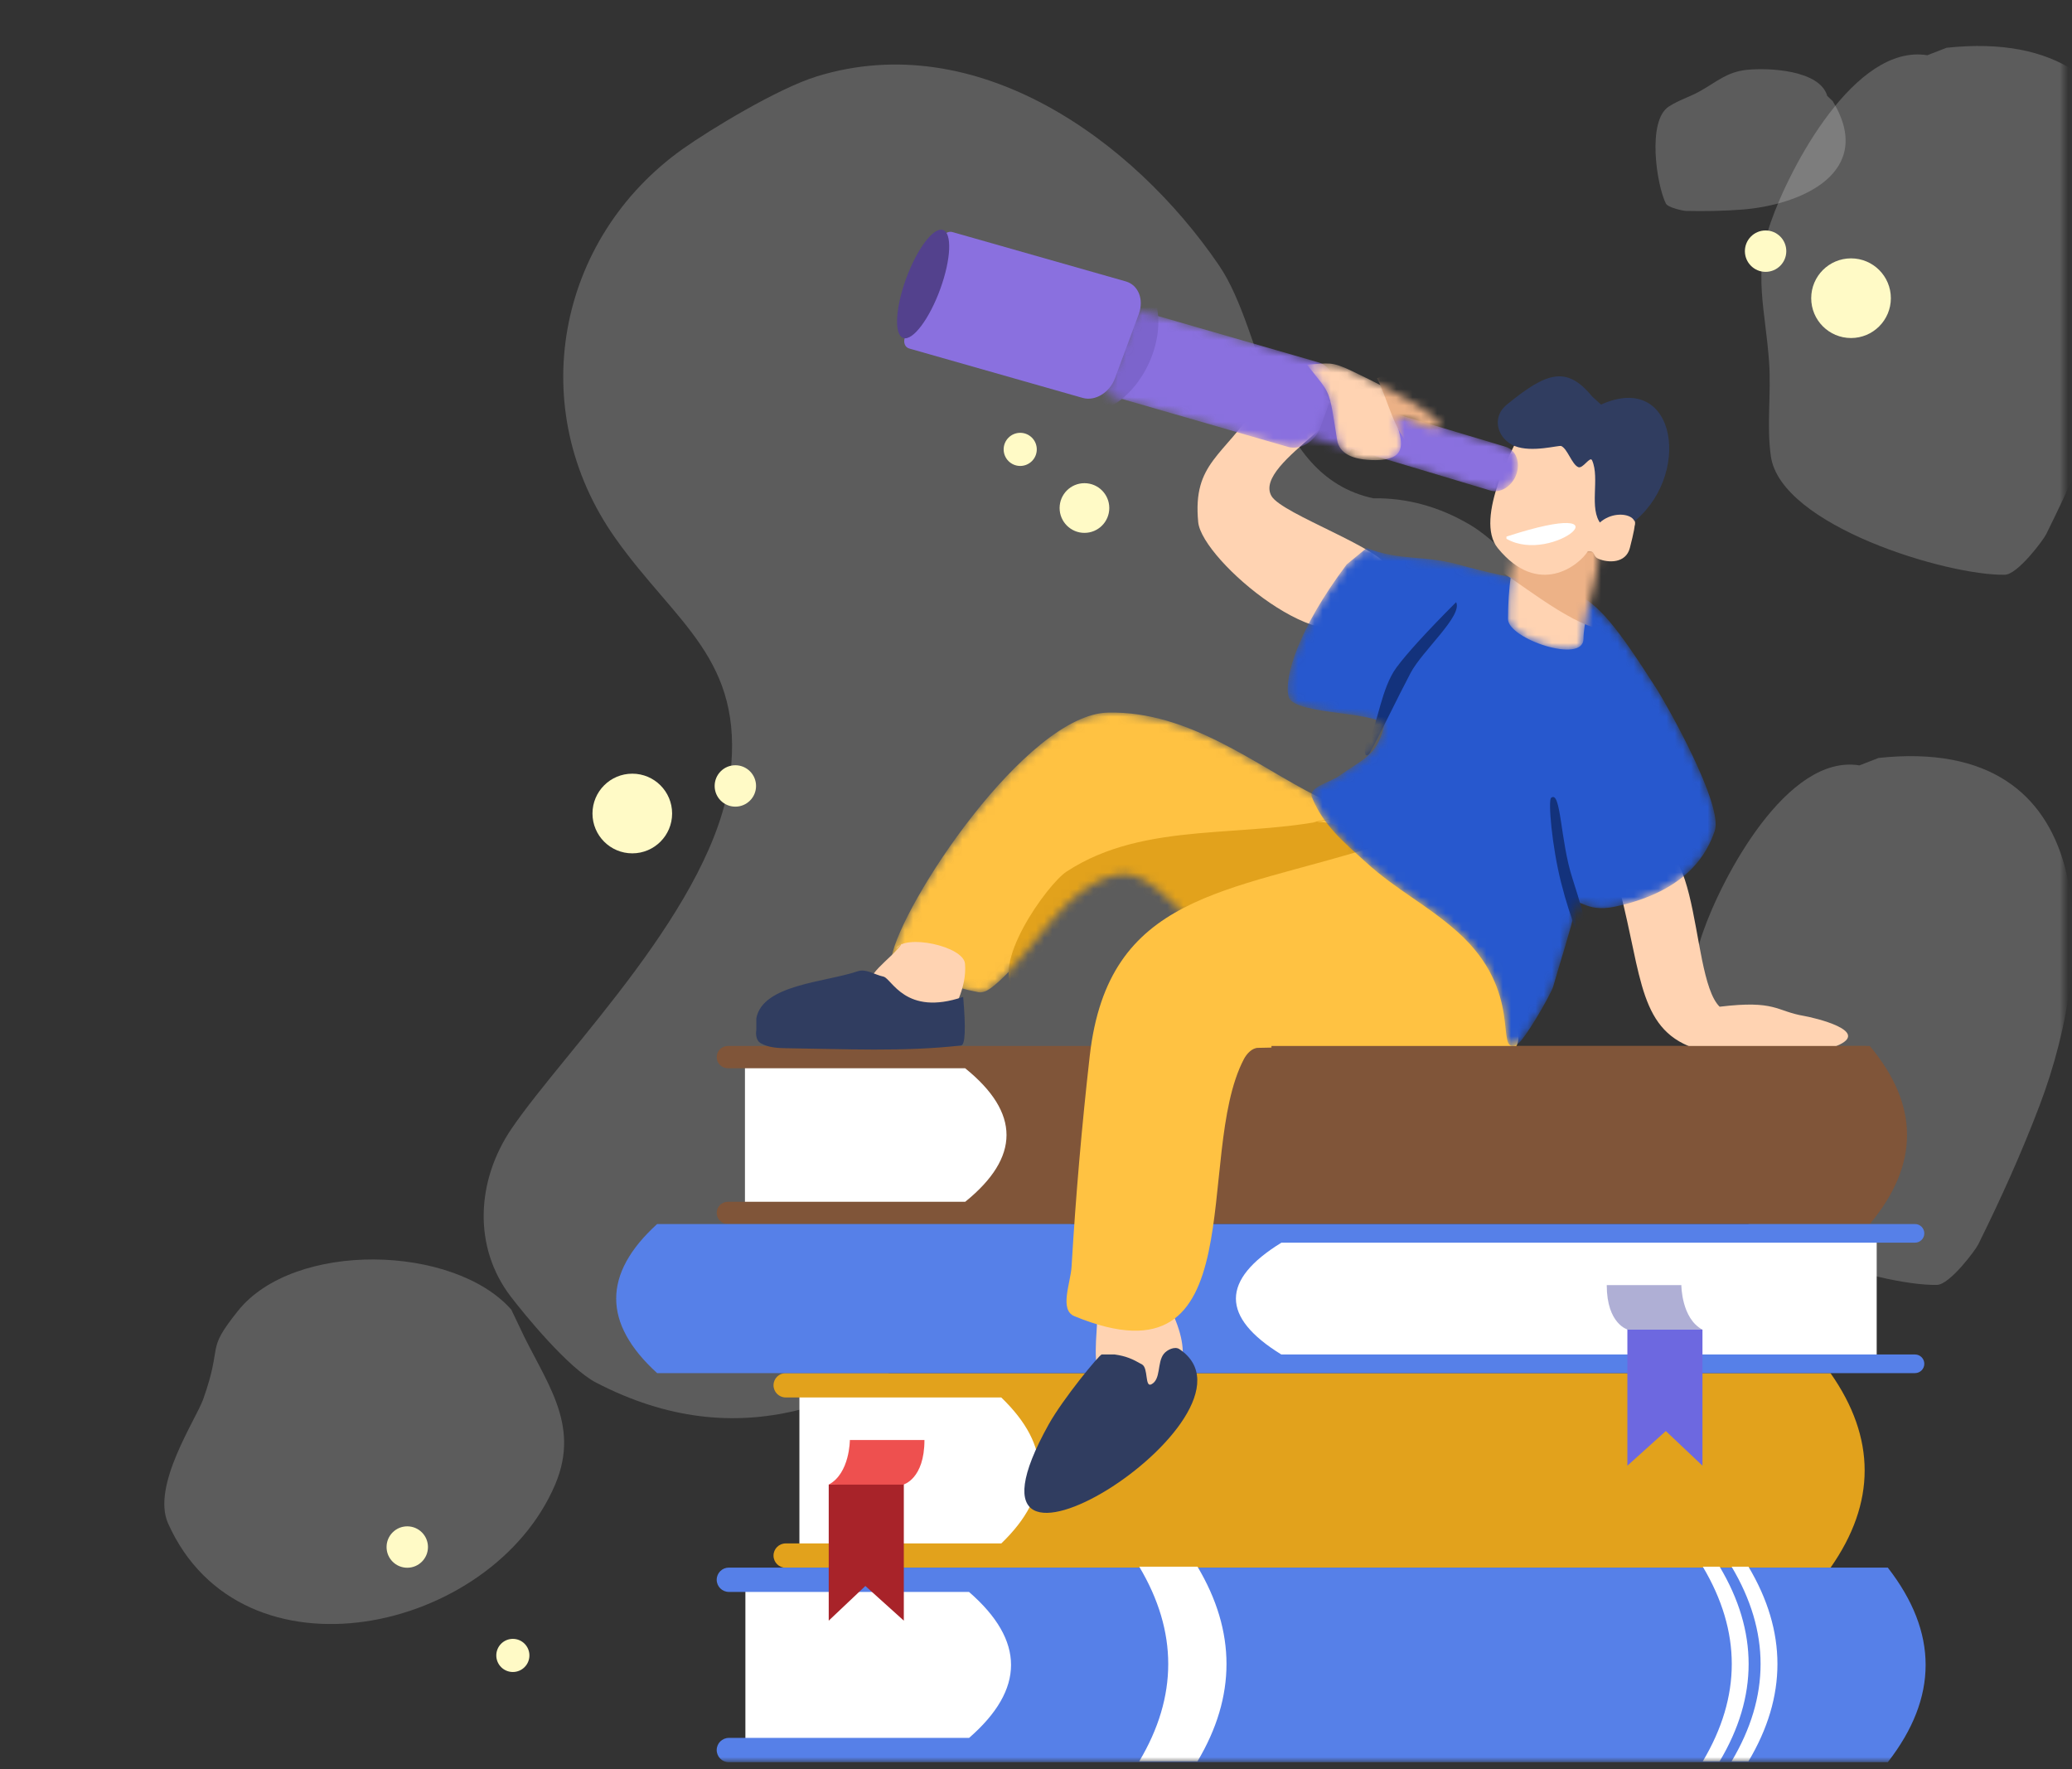 <svg width="253" height="216" viewBox="0 0 253 216" fill="none" xmlns="http://www.w3.org/2000/svg">
<rect x="0" y="0" width="253" height="216" fill="#333333" stroke="none"/>
<mask id="mask0" mask-type="alpha" maskUnits="userSpaceOnUse" x="0" y="0" width="253" height="216">
<rect x="0.48" y="0.134" width="251.579" height="215" fill="#C4C4C4"/>
</mask>
<g mask="url(#mask0)">
<path opacity="0.2" fill-rule="evenodd" clip-rule="evenodd" d="M227.041 93.439C218.212 91.995 210.256 107.096 207.907 113.883C205.737 120.155 207.288 124.54 207.727 130.977C207.987 134.77 207.407 138.617 207.937 142.382C209.134 150.898 229.583 157.012 236.518 156.861C238.069 156.827 241.194 152.645 241.55 151.926C244.307 146.364 246.869 140.692 249.069 134.887C256.119 116.288 256.607 89.629 229.387 92.529L227.041 93.439Z" fill="white"/>
<path opacity="0.2" fill-rule="evenodd" clip-rule="evenodd" d="M235.332 6.744C226.503 5.299 218.547 20.4 216.198 27.187C214.028 33.459 215.579 37.844 216.018 44.281C216.278 48.075 215.698 51.921 216.228 55.686C217.425 64.203 237.874 70.316 244.809 70.165C246.36 70.132 249.485 65.95 249.841 65.23C252.598 59.668 255.16 53.996 257.36 48.191C264.41 29.592 264.898 2.933 237.678 5.833L235.332 6.744Z" fill="white"/>
<path opacity="0.2" fill-rule="evenodd" clip-rule="evenodd" d="M223.116 11.712C222.212 8.534 215.915 8.247 213.277 8.528C210.84 8.788 209.618 9.995 207.536 11.153C206.309 11.836 204.932 12.246 203.757 13.015C201.098 14.753 202.267 22.548 203.407 24.842C203.662 25.355 205.551 25.743 205.847 25.749C208.139 25.797 210.437 25.762 212.723 25.585C220.047 25.02 229.034 20.995 223.789 12.353L223.116 11.712Z" fill="white"/>
<path opacity="0.2" fill-rule="evenodd" clip-rule="evenodd" d="M62.429 159.876C55.383 151.917 35.904 151.464 29.057 160.031C24.983 165.128 27.305 163.824 24.802 170.842C23.938 173.267 18.469 181.374 20.519 185.969C29.492 206.072 60.077 199.396 67.792 181.223C70.988 173.696 66.432 168.525 63.419 161.945L62.429 159.876Z" fill="white"/>
<path opacity="0.2" fill-rule="evenodd" clip-rule="evenodd" d="M167.68 60.832C154.745 58.038 154.547 40.752 148.841 32.389C138.386 17.064 119.282 3.304 99.741 9.324C94.923 10.808 86.588 15.901 83.412 18.152C68.013 29.066 63.938 49.899 75.161 65.736C82.537 76.144 90.868 80.438 89.166 94.644C87.284 110.356 69.016 128.146 62.462 137.789C58.172 144.1 57.713 152.219 62.377 158.302C64.029 160.457 69.382 167.023 72.781 168.788C107.793 186.973 132.356 143.275 154.71 126.179C166.367 117.265 181.803 116.45 193.435 107.018C195.803 105.099 196.765 98.517 196.95 96.762C198.476 82.298 185.172 67.417 179.516 64.078C175.745 61.852 171.8 60.77 167.68 60.832Z" fill="white"/>
<path d="M125.59 129.421H90.961V147.62H125.59V129.421Z" fill="white"/>
<path fill-rule="evenodd" clip-rule="evenodd" d="M88.87 127.693H228.307C231.34 131.316 232.856 134.939 232.856 138.562C232.856 142.185 231.34 145.808 228.307 149.431H88.87C88.12 149.431 87.512 148.823 87.512 148.072C87.512 147.322 88.12 146.714 88.87 146.714H117.857C121.219 143.995 122.9 141.278 122.9 138.562C122.9 135.846 121.214 133.129 117.844 130.41H88.87C88.12 130.41 87.512 129.802 87.512 129.052C87.512 128.301 88.12 127.693 88.87 127.693Z" fill="#805539"/>
<path d="M129.355 169.52H97.611V189.412H129.355V169.52Z" fill="white"/>
<path fill-rule="evenodd" clip-rule="evenodd" d="M95.934 167.631H223.511C226.292 171.591 227.682 175.551 227.682 179.512C227.682 183.472 226.292 187.432 223.511 191.392H95.934C95.114 191.392 94.449 190.727 94.449 189.907C94.449 189.087 95.114 188.422 95.934 188.422H122.266C125.347 185.45 126.888 182.48 126.888 179.512C126.888 176.543 125.343 173.573 122.254 170.601H95.934C95.114 170.601 94.449 169.937 94.449 169.116C94.449 168.296 95.114 167.631 95.934 167.631Z" fill="#E2A21C"/>
<path d="M126.186 193.262H91.016V213.154H126.186V193.262Z" fill="white"/>
<path fill-rule="evenodd" clip-rule="evenodd" d="M88.997 191.373H230.507C233.587 195.333 235.127 199.293 235.127 203.253C235.127 207.213 233.587 211.173 230.507 215.133H88.997C88.177 215.133 87.512 214.468 87.512 213.648C87.512 212.828 88.177 212.163 88.997 212.163H118.331C121.745 209.192 123.452 206.222 123.452 203.253C123.452 200.284 121.741 197.314 118.318 194.343H88.997C88.177 194.343 87.512 193.678 87.512 192.858C87.512 192.037 88.177 191.373 88.997 191.373Z" fill="#5680E8"/>
<path d="M110.36 180.58V197.85L105.665 193.618L101.191 197.85V181.245L110.36 180.58Z" fill="#A82329"/>
<path d="M112.879 175.8H103.771C103.771 175.8 103.771 179.871 101.191 181.241H110.3C110.3 181.241 112.879 180.576 112.879 175.8Z" fill="#EE504F"/>
<path fill-rule="evenodd" clip-rule="evenodd" d="M139.107 191.262H146.221C148.58 195.222 149.76 199.182 149.76 203.142C149.76 207.102 148.58 211.062 146.221 215.022H139.107C141.467 211.062 142.646 207.102 142.646 203.142C142.646 199.182 141.467 195.222 139.107 191.262Z" fill="white"/>
<path fill-rule="evenodd" clip-rule="evenodd" d="M207.918 191.262H209.976C212.336 195.222 213.515 199.182 213.515 203.142C213.515 207.102 212.336 211.062 209.976 215.022H207.918C210.277 211.062 211.457 207.102 211.457 203.142C211.457 199.182 210.277 195.222 207.918 191.262Z" fill="white"/>
<path fill-rule="evenodd" clip-rule="evenodd" d="M211.436 191.262H213.494C215.853 195.222 217.033 199.182 217.033 203.142C217.033 207.102 215.853 211.062 213.494 215.022H211.436C213.795 211.062 214.974 207.102 214.974 203.142C214.974 199.182 213.795 195.222 211.436 191.262Z" fill="white"/>
<path d="M148.761 150.878H229.152V166.115H148.761V150.878Z" fill="white"/>
<path fill-rule="evenodd" clip-rule="evenodd" d="M233.829 149.431H80.239C76.906 152.464 75.239 155.498 75.239 158.531C75.239 161.564 76.906 164.597 80.239 167.631H233.829C234.458 167.631 234.967 167.121 234.967 166.493C234.967 165.865 234.458 165.356 233.829 165.356H156.453C152.758 163.08 150.911 160.805 150.911 158.531C150.911 156.257 152.763 153.982 156.467 151.706H233.829C234.458 151.706 234.967 151.197 234.967 150.569C234.967 149.94 234.458 149.431 233.829 149.431Z" fill="#5680E8"/>
<path d="M198.71 161.664V178.934L203.405 174.702L207.879 178.934V162.329L198.71 161.664Z" fill="#6D68E0"/>
<path d="M196.191 156.884H205.3C205.3 156.884 205.299 160.955 207.879 162.325H198.77C198.77 162.325 196.191 161.66 196.191 156.884Z" fill="#AFAFD5"/>
<mask id="mask1" mask-type="alpha" maskUnits="userSpaceOnUse" x="108" y="86" width="60" height="36">
<path d="M135.283 86.994C125.306 87.219 110.044 110.354 108.84 116.922C108.749 117.422 109.446 117.813 109.918 118.001C113.03 119.233 116.171 120.506 119.46 121.128C120.202 121.269 120.951 120.687 121.527 120.198C126.603 115.893 129.836 108.219 136.341 106.811C141.188 105.762 144.343 113.506 149.253 114.199C165.156 116.442 171.447 112.057 164.667 101.513C163.641 99.917 162.59 98.1 160.892 97.253C153.452 93.544 145.261 86.768 135.283 86.994Z" fill="white"/>
</mask>
<g mask="url(#mask1)">
<path d="M135.283 86.994C125.306 87.219 110.044 110.354 108.84 116.922C108.749 117.422 109.446 117.813 109.918 118.001C113.03 119.233 116.171 120.506 119.46 121.128C120.202 121.269 120.951 120.687 121.527 120.198C126.603 115.893 129.836 108.219 136.341 106.811C141.188 105.762 144.343 113.506 149.253 114.199C165.156 116.442 171.447 112.057 164.667 101.513C163.641 99.917 162.59 98.1 160.892 97.253C153.452 93.544 145.261 86.768 135.283 86.994Z" fill="#FFC242"/>
<path fill-rule="evenodd" clip-rule="evenodd" d="M163.594 99.76C152.289 102.524 139.954 100.037 130.223 106.411C127.892 107.938 120.629 118.049 124.066 121.15C127.075 123.865 140.538 119.763 142.683 119.054C150.031 116.626 159.589 109.758 165.121 105.6C169.336 102.432 162.918 100.032 160.298 100.369" fill="#E2A21C"/>
</g>
<path fill-rule="evenodd" clip-rule="evenodd" d="M134.021 159.413C134.052 162.26 133.441 165.187 134.115 167.953C134.726 170.464 149.672 172.351 142.458 158.88C141.565 157.212 138.744 157.841 136.855 157.964C135.949 158.022 135.308 158.916 134.534 159.393L134.021 159.413Z" fill="#FFD3B2"/>
<path fill-rule="evenodd" clip-rule="evenodd" d="M110.134 115.178C108.975 117.011 104.963 119.324 106.658 120.675L106.583 122.104C108.354 123.516 111.263 127.235 112.544 125.367L114.986 125.65C116.586 123.317 118.063 120.474 117.832 117.655C117.654 115.492 110.468 113.983 109.414 115.822" fill="#FFD3B2"/>
<path fill-rule="evenodd" clip-rule="evenodd" d="M168.019 103.298C149.811 109.042 135.311 109.085 133.062 128.907C132.093 137.454 131.351 146.029 130.845 154.616C130.726 156.638 129.316 159.913 131.19 160.682C153.467 169.832 145.688 141.154 151.876 129.311C152.218 128.658 152.861 127.943 153.598 127.923C162.096 127.692 170.592 128.544 179.093 128.57C181.019 128.576 183.295 129.161 184.845 128.017C185.881 127.253 185.198 125.443 185.069 124.162C184.905 122.525 184.579 120.88 183.976 119.349C183.03 116.95 181.875 114.614 180.456 112.46C179.121 110.434 177.611 108.47 175.767 106.892C174.305 105.641 172.392 105.041 170.704 104.115L168.019 103.298Z" fill="#FFC242"/>
<path fill-rule="evenodd" clip-rule="evenodd" d="M134.526 165.356C134.245 165.356 129.794 170.767 128.055 173.883C113.795 199.43 156.053 172.734 144.007 164.702C143.456 164.334 142.519 164.764 142.105 165.282C141.269 166.33 141.782 168.414 140.577 169.003C139.776 169.394 140.227 167.02 139.454 166.576C138.256 165.887 137.476 165.549 136.108 165.356C135.241 165.356 134.714 165.356 134.526 165.356Z" fill="#303D60"/>
<path fill-rule="evenodd" clip-rule="evenodd" d="M107.859 119.222C106.819 119.005 105.745 118.23 104.74 118.571C100.759 119.923 93.108 120.184 92.352 124.319V125.703C92.251 126.256 92.351 127.028 92.831 127.321C93.771 127.893 94.967 127.954 96.067 127.968C103.162 128.058 110.301 128.429 117.352 127.631C117.856 127.574 117.941 125.596 117.607 121.699C110.508 124.126 108.899 119.439 107.859 119.222Z" fill="#303D60"/>
<path fill-rule="evenodd" clip-rule="evenodd" d="M197.213 106.584C200.437 117.741 199.707 124.985 206.161 127.693C210.09 129.342 217.239 130.574 224.249 127.693C228.659 125.881 221.427 124.219 220.251 124.02C216.853 123.444 216.853 122.068 209.975 122.901C205.98 118.988 208.1 96.118 197.752 105.43L197.213 106.584Z" fill="#FFD3B2"/>
<path fill-rule="evenodd" clip-rule="evenodd" d="M153.521 49.363C149.453 55.75 145.607 56.448 146.305 63.738C146.756 68.454 162.471 81.543 166.52 75.06C167.627 73.287 170.071 71.608 169.641 69.561C169.113 67.045 156.543 62.781 155.254 60.557C152.797 56.318 169.202 49.212 160.534 48.624C159.113 48.528 156.776 48.774 153.521 49.363Z" fill="#FFD3B2"/>
<mask id="mask2" mask-type="alpha" maskUnits="userSpaceOnUse" x="157" y="66" width="53" height="62">
<path d="M166.881 66.899C170.909 68.494 173.857 67.748 178.031 68.908C193.607 73.237 192.558 68.903 202.305 84.139C203.431 85.899 210.464 98.258 209.375 101.439C208.473 104.072 206.114 108.768 197.214 110.682C193.434 111.495 192.763 109.296 192.438 110.682C191.722 113.741 190.556 117.247 189.652 120.439C189.394 121.351 186.008 127.268 185.12 127.601C182.425 128.614 186.205 121.084 177.946 113.741C174.26 110.464 170.538 108.66 166.881 105.349C164.109 102.838 161.572 100.774 160.182 97.301C159.709 96.119 162.432 95.488 163.469 94.75C166.328 92.714 168.129 92.25 168.929 88.832C169.42 86.738 157.968 87.453 157.345 85.057C156.739 82.726 158.504 76.814 164.436 68.908L166.881 66.899Z" fill="white"/>
</mask>
<g mask="url(#mask2)">
<path d="M166.881 66.899C170.909 68.494 173.857 67.748 178.031 68.908C193.607 73.237 192.558 68.903 202.305 84.139C203.431 85.899 210.464 98.258 209.375 101.439C208.473 104.072 206.114 108.768 197.214 110.682C193.434 111.495 192.763 109.296 192.438 110.682C191.722 113.741 190.556 117.247 189.652 120.439C189.394 121.351 186.008 127.268 185.12 127.601C182.425 128.614 186.205 121.084 177.946 113.741C174.26 110.464 170.538 108.66 166.881 105.349C164.109 102.838 161.572 100.774 160.182 97.301C159.709 96.119 162.432 95.488 163.469 94.75C166.328 92.714 168.129 92.25 168.929 88.832C169.42 86.738 157.968 87.453 157.345 85.057C156.739 82.726 158.504 76.814 164.436 68.908L166.881 66.899Z" fill="#2758CE"/>
<path fill-rule="evenodd" clip-rule="evenodd" d="M177.797 73.516C178.637 75.161 173.665 79.442 172.239 82.156C170.405 85.644 168.916 88.833 167.37 91.724C166.612 93.141 166.223 91.233 167.37 89.616C168.175 88.481 168.688 83.964 170.506 81.502C171.795 79.757 174.225 77.095 177.797 73.516Z" fill="#13327C"/>
<path fill-rule="evenodd" clip-rule="evenodd" d="M189.4 97.397C190.618 96.432 190.499 102.641 192.009 107.26C195.87 119.076 193.036 117.302 190.618 107.754C189.491 103.307 189.013 97.703 189.4 97.397Z" fill="#13327C"/>
</g>
<mask id="mask3" mask-type="alpha" maskUnits="userSpaceOnUse" x="184" y="64" width="12" height="16">
<path d="M185.838 64.975C184.545 68.229 184.135 72.017 184.135 75.576C184.135 77.983 193.352 81.112 193.352 77.983C193.352 74.484 196.453 67.184 194.547 66.775C193.144 66.474 190.241 65.874 185.838 64.975Z" fill="white"/>
</mask>
<g mask="url(#mask3)">
<path d="M185.838 64.975C184.545 68.229 184.135 72.017 184.135 75.576C184.135 77.983 193.352 81.112 193.352 77.983C193.352 74.484 196.453 67.184 194.547 66.775C193.144 66.474 190.241 65.874 185.838 64.975Z" fill="#FFD3B2"/>
<path fill-rule="evenodd" clip-rule="evenodd" d="M182.551 69.427C184.509 70.201 191.387 76.167 195.591 76.827C199.269 77.403 200.444 73.067 200.531 68.903C200.675 62.02 176.879 68.263 183.665 70.144" fill="#EDB287"/>
</g>
<path fill-rule="evenodd" clip-rule="evenodd" d="M186.102 51.985C184.975 54.206 179.937 63.306 182.886 66.916C187.843 72.983 192.824 69.02 193.882 67.294C194.856 67.218 194.427 67.895 195.168 68.217C196.358 68.733 198.522 68.802 199.012 66.899C200.985 59.242 197.777 67.353 196.022 63.788C192.057 55.732 207.582 57.44 191.587 51.985H186.102Z" fill="#FFD3B2"/>
<path fill-rule="evenodd" clip-rule="evenodd" d="M183.943 65.509C199.671 60.38 189.647 69.091 183.944 65.772L183.943 65.509Z" fill="white"/>
<path fill-rule="evenodd" clip-rule="evenodd" d="M194.403 48.399C191.294 44.603 188.844 45.424 183.997 49.39C182.009 51.017 182.906 53.634 184.961 54.454C187.066 55.293 190.359 54.317 190.643 54.454C191.41 54.82 191.927 56.675 192.702 57.023C193.275 57.281 194.149 55.628 194.403 56.203C195.381 58.407 193.962 62.113 195.493 63.977C196.495 65.195 197.868 64.914 199.137 63.977C206.655 58.423 204.891 45.16 195.493 49.39L194.403 48.399Z" fill="#303D60"/>
<mask id="mask4" mask-type="alpha" maskUnits="userSpaceOnUse" x="158" y="47" width="28" height="13">
<path d="M161.503 47.836L183.854 54.507C185.095 54.877 185.675 56.382 185.149 57.867C184.624 59.353 183.191 60.257 181.951 59.887L159.6 53.216C159.077 53.06 158.833 52.427 159.054 51.801L160.156 48.686C160.377 48.061 160.98 47.68 161.503 47.836Z" fill="white"/>
</mask>
<g mask="url(#mask4)">
<path d="M161.478 47.838L183.851 54.546C185.093 54.919 185.679 56.415 185.16 57.889C184.641 59.363 183.214 60.255 181.972 59.883L159.599 53.174C159.076 53.017 158.83 52.387 159.048 51.767L160.136 48.677C160.354 48.057 160.955 47.681 161.478 47.838Z" fill="#8A70DF"/>
<path d="M157.424 58.65C160.737 59.6 164.815 56.59 166.531 51.927C168.248 47.264 166.954 42.715 163.641 41.765C160.328 40.815 156.251 43.825 154.534 48.487C152.817 53.15 154.111 57.7 157.424 58.65Z" fill="#7C64CC"/>
</g>
<mask id="mask5" mask-type="alpha" maskUnits="userSpaceOnUse" x="135" y="38" width="28" height="17">
<path d="M139.671 38.054L161.034 44.151C162.573 44.59 163.276 46.419 162.604 48.235L161.185 52.072C160.513 53.888 158.721 55.004 157.182 54.565L135.819 48.468C135.306 48.322 135.071 47.712 135.295 47.107L138.337 38.885C138.561 38.28 139.158 37.908 139.671 38.054Z" fill="white"/>
</mask>
<g mask="url(#mask5)">
<path d="M139.588 38.058L161.023 44.247C162.567 44.693 163.286 46.511 162.629 48.309L161.241 52.106C160.584 53.903 158.799 54.999 157.255 54.553L135.82 48.364C135.305 48.215 135.066 47.609 135.285 47.01L138.26 38.874C138.479 38.275 139.074 37.91 139.588 38.058Z" fill="#8A70DF"/>
<path d="M131.552 50.215C134.844 51.15 138.921 48.116 140.659 43.439C142.398 38.761 141.138 34.212 137.847 33.277C134.555 32.342 130.478 35.375 128.739 40.053C127.001 44.73 128.26 49.28 131.552 50.215Z" fill="#7C64CC"/>
</g>
<path fill-rule="evenodd" clip-rule="evenodd" d="M116.288 28.328L137.472 34.357C138.998 34.792 139.706 36.572 139.053 38.333L136.145 46.173C135.492 47.934 133.725 49.01 132.199 48.576L111.015 42.546C110.506 42.401 110.27 41.808 110.488 41.221L114.973 29.128C115.191 28.541 115.78 28.183 116.288 28.328Z" fill="#8A70DF"/>
<path d="M110.319 41.272C111.476 41.608 113.487 38.925 114.812 35.278C116.137 31.632 116.273 28.403 115.116 28.067C113.959 27.73 111.948 30.414 110.623 34.061C109.298 37.707 109.162 40.936 110.319 41.272Z" fill="#53418D"/>
<mask id="mask6" mask-type="alpha" maskUnits="userSpaceOnUse" x="159" y="44" width="17" height="13">
<path d="M165.07 45.291C177.175 51.081 176.894 52.581 174.673 52.27C173.21 52.065 170.98 50.373 170.627 51.088C170.131 52.094 173.186 56.171 167.946 56.171C165.07 56.171 163.518 55.33 163.258 53.676C162.234 47.157 162.543 48.312 159.594 44.522C162.234 44.351 162.543 44.082 165.07 45.291Z" fill="white"/>
</mask>
<g mask="url(#mask6)">
<path d="M165.07 45.291C177.175 51.081 176.894 52.581 174.673 52.27C173.21 52.065 170.98 50.373 170.627 51.088C170.131 52.094 173.186 56.171 167.946 56.171C165.07 56.171 163.518 55.33 163.258 53.676C162.234 47.157 162.543 48.312 159.594 44.522C162.234 44.351 162.543 44.082 165.07 45.291Z" fill="#FFD3B2"/>
<path fill-rule="evenodd" clip-rule="evenodd" d="M168.143 46.171C169.545 49.001 170.135 52.408 172.349 54.661C174.85 57.206 178.33 55.61 177.321 52.666C175.976 48.741 172.397 46.626 168.633 45.979L168.143 46.171Z" fill="#EDB287"/>
</g>
<path d="M227.801 127.693H155.254V141.342H227.801V127.693Z" fill="#805539"/>
<path fill-rule="evenodd" clip-rule="evenodd" d="M194.472 64.429C192.117 65.954 194.248 67.309 197.585 65.774C202.198 63.652 197.884 61.557 195.348 63.79L194.472 64.429Z" fill="#FFD3B2"/>
<path d="M77.207 104.177C79.892 104.177 82.069 102 82.069 99.314C82.069 96.628 79.892 94.451 77.207 94.451C74.521 94.451 72.344 96.628 72.344 99.314C72.344 102 74.521 104.177 77.207 104.177Z" fill="#FFFAC6"/>
<path d="M226.019 41.267C228.705 41.267 230.882 39.09 230.882 36.404C230.882 33.719 228.705 31.541 226.019 31.541C223.333 31.541 221.156 33.719 221.156 36.404C221.156 39.09 223.333 41.267 226.019 41.267Z" fill="#FFFAC6"/>
<path d="M132.416 65.054C134.091 65.054 135.449 63.696 135.449 62.02C135.449 60.345 134.091 58.987 132.416 58.987C130.741 58.987 129.383 60.345 129.383 62.02C129.383 63.696 130.741 65.054 132.416 65.054Z" fill="#FFFAC6"/>
<path d="M89.789 98.477C91.185 98.477 92.317 97.346 92.317 95.95C92.317 94.554 91.185 93.422 89.789 93.422C88.393 93.422 87.262 94.554 87.262 95.95C87.262 97.346 88.393 98.477 89.789 98.477Z" fill="#FFFAC6"/>
<path d="M215.586 33.189C216.982 33.189 218.114 32.057 218.114 30.662C218.114 29.265 216.982 28.134 215.586 28.134C214.19 28.134 213.059 29.265 213.059 30.662C213.059 32.057 214.19 33.189 215.586 33.189Z" fill="#FFFAC6"/>
<path d="M49.729 191.391C51.125 191.391 52.257 190.26 52.257 188.864C52.257 187.468 51.125 186.336 49.729 186.336C48.333 186.336 47.201 187.468 47.201 188.864C47.201 190.26 48.333 191.391 49.729 191.391Z" fill="#FFFAC6"/>
<path d="M62.622 204.119C63.739 204.119 64.644 203.213 64.644 202.096C64.644 200.98 63.739 200.074 62.622 200.074C61.505 200.074 60.6 200.98 60.6 202.096C60.6 203.213 61.505 204.119 62.622 204.119Z" fill="#FFFAC6"/>
<path d="M124.573 56.883C125.69 56.883 126.595 55.978 126.595 54.861C126.595 53.744 125.69 52.839 124.573 52.839C123.456 52.839 122.551 53.744 122.551 54.861C122.551 55.978 123.456 56.883 124.573 56.883Z" fill="#FFFAC6"/>
</g>
</svg>
